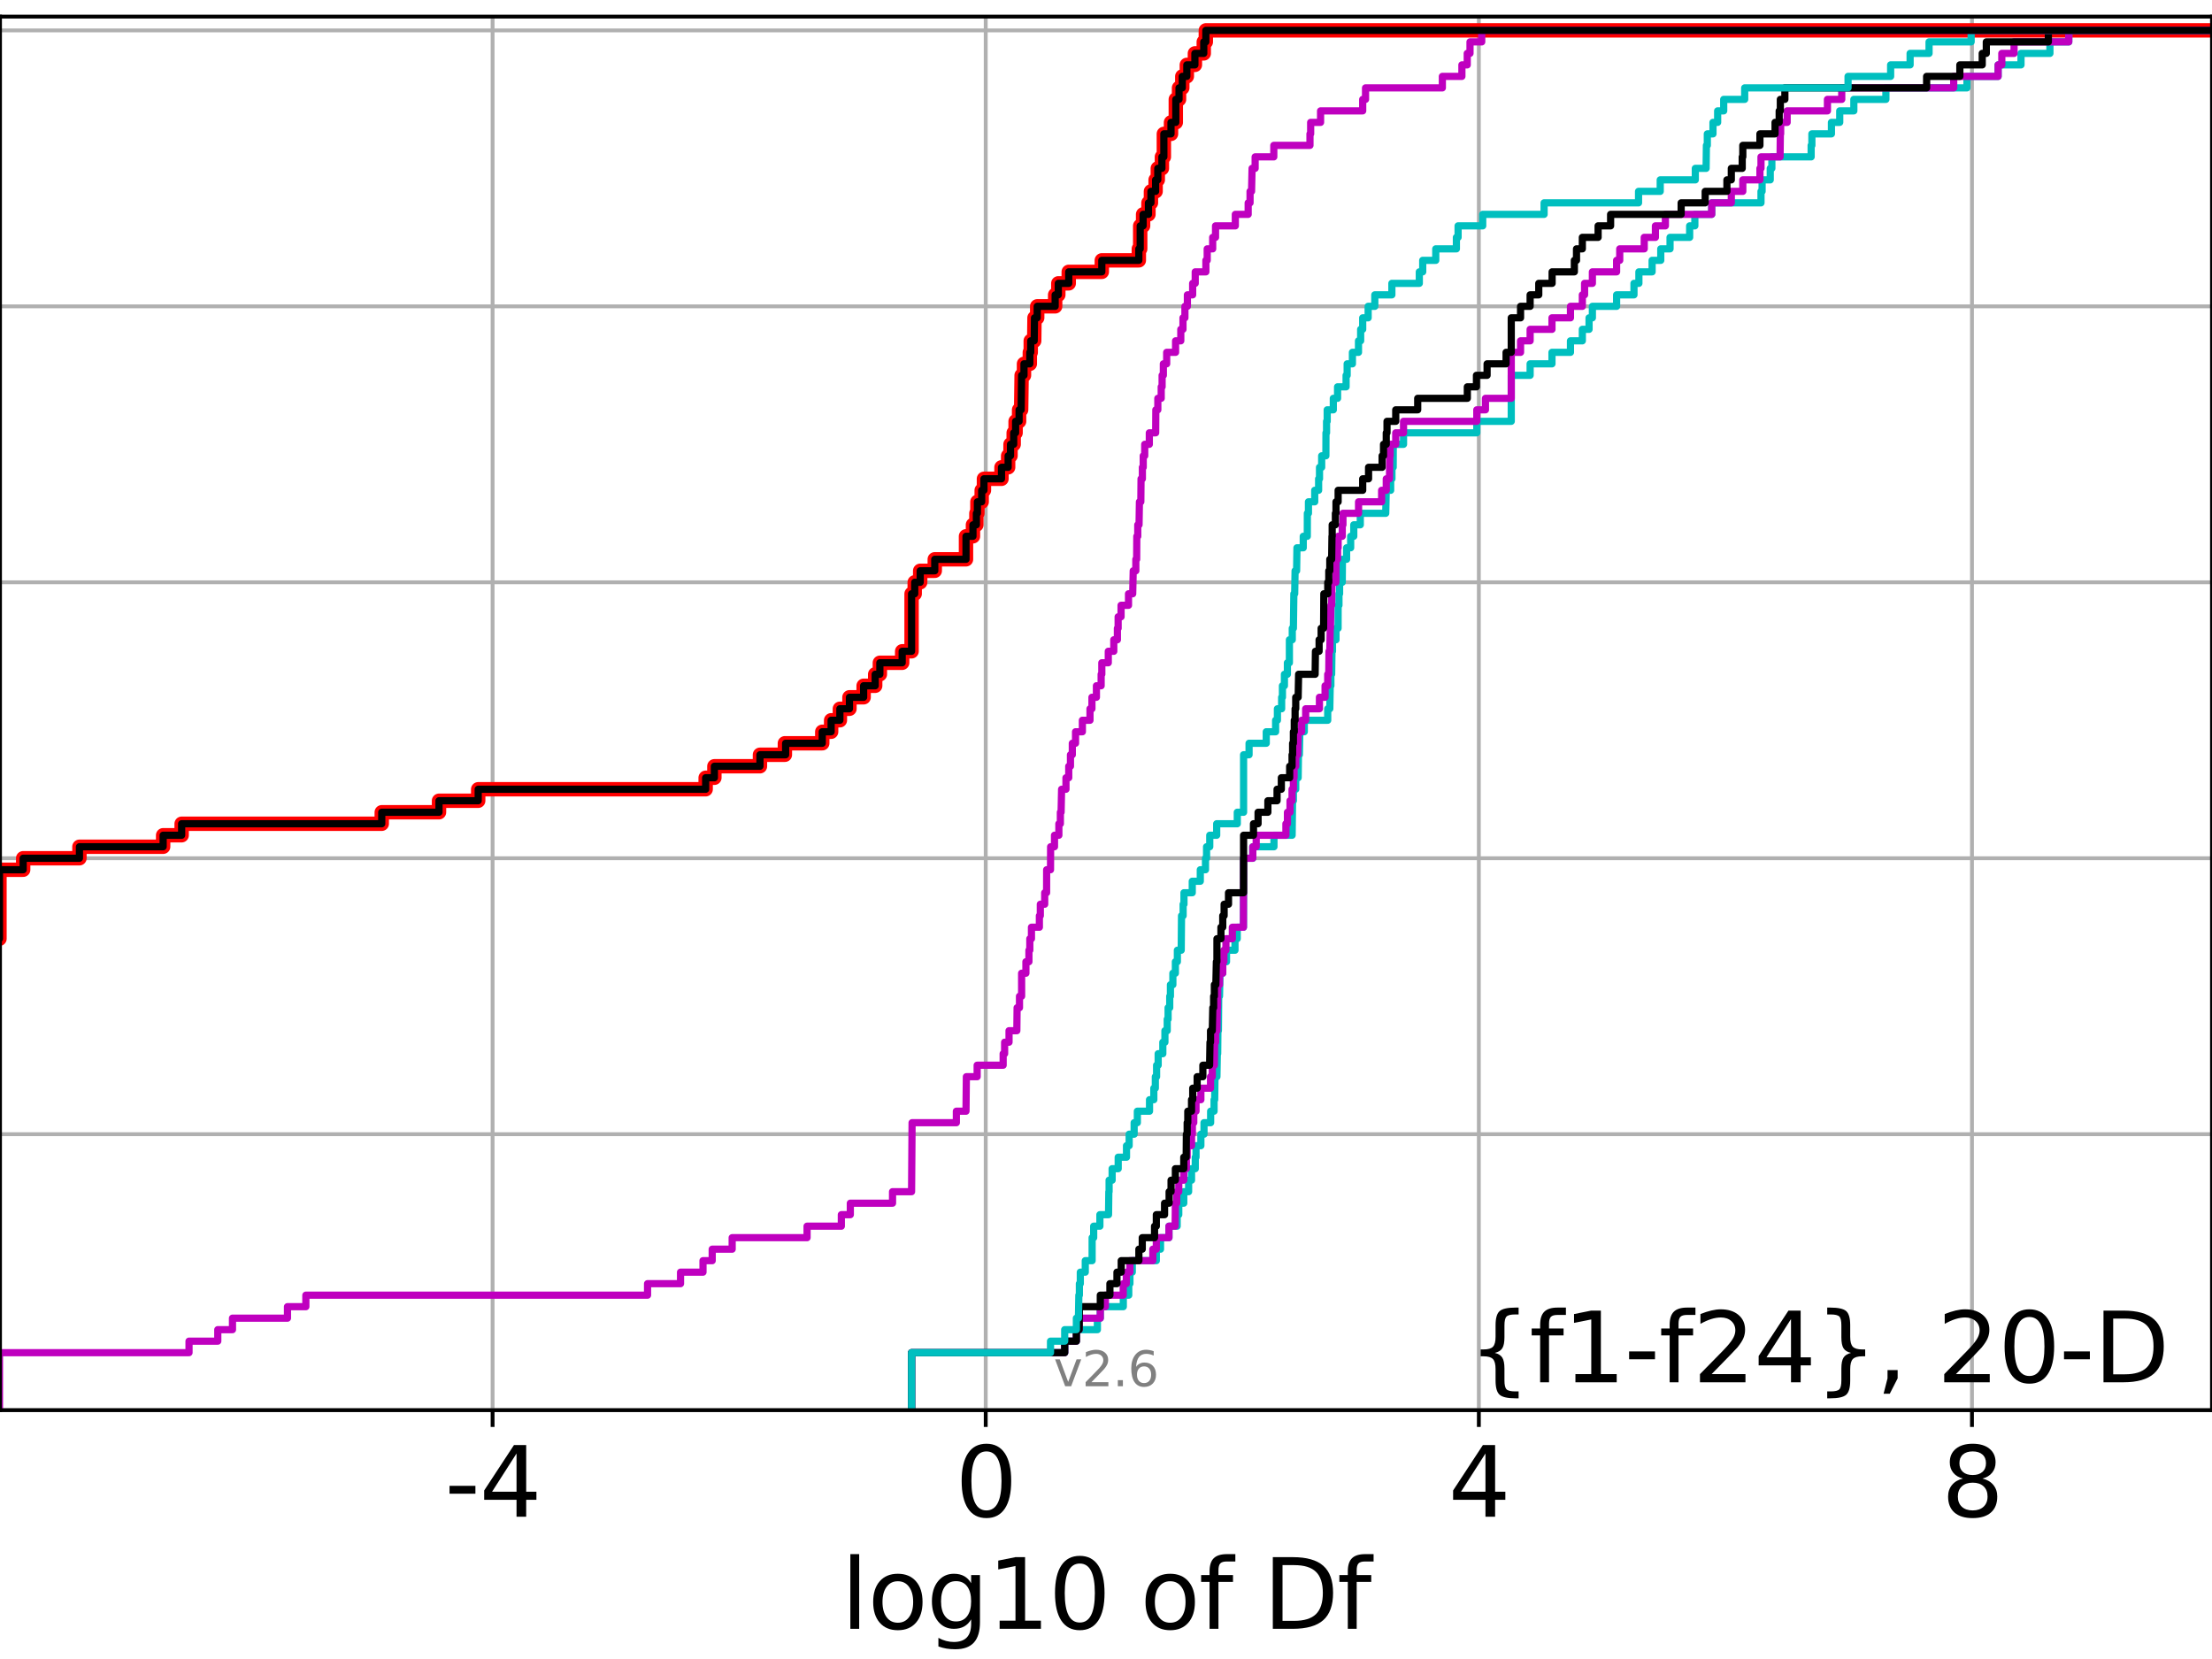 <?xml version="1.0" encoding="utf-8" standalone="no"?>
<!DOCTYPE svg PUBLIC "-//W3C//DTD SVG 1.1//EN"
  "http://www.w3.org/Graphics/SVG/1.1/DTD/svg11.dtd">
<svg xmlns:xlink="http://www.w3.org/1999/xlink" width="460.8pt" height="345.6pt" viewBox="0 0 460.8 345.6" xmlns="http://www.w3.org/2000/svg" version="1.1">
 <defs>
  <style type="text/css">*{stroke-linejoin: round; stroke-linecap: butt}</style>
 </defs>
 <g id="figure_1">
  <g id="patch_1">
   <path d="M 0 345.6 
L 460.8 345.6 
L 460.8 0 
L 0 0 
z
" style="fill: #ffffff"/>
  </g>
  <g id="axes_1">
   <g id="patch_2">
    <path d="M 0 293.76 
L 460.8 293.76 
L 460.8 3.456 
L 0 3.456 
z
" style="fill: #ffffff"/>
   </g>
   <g id="matplotlib.axis_1">
    <g id="xtick_1">
     <g id="line2d_1">
      <path d="M 102.616 293.76 
L 102.616 3.456 
" clip-path="url(#p768cc168c9)" style="fill: none; stroke: #b0b0b0; stroke-width: 0.8; stroke-linecap: square"/>
     </g>
     <g id="line2d_2">
      <defs>
       <path id="mbf34ef6015" d="M 0 0 
L 0 3.5 
" style="stroke: #000000; stroke-width: 0.8"/>
      </defs>
      <g>
       <use xlink:href="#mbf34ef6015" x="102.616" y="293.76" style="stroke: #000000; stroke-width: 0.8"/>
      </g>
     </g>
     <g id="text_1">
      <!-- -4 -->
      <g transform="translate(92.646 315.957)scale(0.2 -0.2)">
       <defs>
        <path id="DejaVuSans-2d" d="M 313 2009 
L 1997 2009 
L 1997 1497 
L 313 1497 
L 313 2009 
z
" transform="scale(0.016)"/>
        <path id="DejaVuSans-34" d="M 2419 4116 
L 825 1625 
L 2419 1625 
L 2419 4116 
z
M 2253 4666 
L 3047 4666 
L 3047 1625 
L 3713 1625 
L 3713 1100 
L 3047 1100 
L 3047 0 
L 2419 0 
L 2419 1100 
L 313 1100 
L 313 1709 
L 2253 4666 
z
" transform="scale(0.016)"/>
       </defs>
       <use xlink:href="#DejaVuSans-2d"/>
       <use xlink:href="#DejaVuSans-34" x="36.084"/>
      </g>
     </g>
    </g>
    <g id="xtick_2">
     <g id="line2d_3">
      <path d="M 205.344 293.76 
L 205.344 3.456 
" clip-path="url(#p768cc168c9)" style="fill: none; stroke: #b0b0b0; stroke-width: 0.8; stroke-linecap: square"/>
     </g>
     <g id="line2d_4">
      <g>
       <use xlink:href="#mbf34ef6015" x="205.344" y="293.76" style="stroke: #000000; stroke-width: 0.8"/>
      </g>
     </g>
     <g id="text_2">
      <!-- 0 -->
      <g transform="translate(198.981 315.957)scale(0.2 -0.2)">
       <defs>
        <path id="DejaVuSans-30" d="M 2034 4250 
Q 1547 4250 1301 3770 
Q 1056 3291 1056 2328 
Q 1056 1369 1301 889 
Q 1547 409 2034 409 
Q 2525 409 2770 889 
Q 3016 1369 3016 2328 
Q 3016 3291 2770 3770 
Q 2525 4250 2034 4250 
z
M 2034 4750 
Q 2819 4750 3233 4129 
Q 3647 3509 3647 2328 
Q 3647 1150 3233 529 
Q 2819 -91 2034 -91 
Q 1250 -91 836 529 
Q 422 1150 422 2328 
Q 422 3509 836 4129 
Q 1250 4750 2034 4750 
z
" transform="scale(0.016)"/>
       </defs>
       <use xlink:href="#DejaVuSans-30"/>
      </g>
     </g>
    </g>
    <g id="xtick_3">
     <g id="line2d_5">
      <path d="M 308.071 293.76 
L 308.071 3.456 
" clip-path="url(#p768cc168c9)" style="fill: none; stroke: #b0b0b0; stroke-width: 0.8; stroke-linecap: square"/>
     </g>
     <g id="line2d_6">
      <g>
       <use xlink:href="#mbf34ef6015" x="308.071" y="293.76" style="stroke: #000000; stroke-width: 0.8"/>
      </g>
     </g>
     <g id="text_3">
      <!-- 4 -->
      <g transform="translate(301.708 315.957)scale(0.2 -0.2)">
       <use xlink:href="#DejaVuSans-34"/>
      </g>
     </g>
    </g>
    <g id="xtick_4">
     <g id="line2d_7">
      <path d="M 410.798 293.76 
L 410.798 3.456 
" clip-path="url(#p768cc168c9)" style="fill: none; stroke: #b0b0b0; stroke-width: 0.8; stroke-linecap: square"/>
     </g>
     <g id="line2d_8">
      <g>
       <use xlink:href="#mbf34ef6015" x="410.798" y="293.76" style="stroke: #000000; stroke-width: 0.8"/>
      </g>
     </g>
     <g id="text_4">
      <!-- 8 -->
      <g transform="translate(404.436 315.957)scale(0.2 -0.2)">
       <defs>
        <path id="DejaVuSans-38" d="M 2034 2216 
Q 1584 2216 1326 1975 
Q 1069 1734 1069 1313 
Q 1069 891 1326 650 
Q 1584 409 2034 409 
Q 2484 409 2743 651 
Q 3003 894 3003 1313 
Q 3003 1734 2745 1975 
Q 2488 2216 2034 2216 
z
M 1403 2484 
Q 997 2584 770 2862 
Q 544 3141 544 3541 
Q 544 4100 942 4425 
Q 1341 4750 2034 4750 
Q 2731 4750 3128 4425 
Q 3525 4100 3525 3541 
Q 3525 3141 3298 2862 
Q 3072 2584 2669 2484 
Q 3125 2378 3379 2068 
Q 3634 1759 3634 1313 
Q 3634 634 3220 271 
Q 2806 -91 2034 -91 
Q 1263 -91 848 271 
Q 434 634 434 1313 
Q 434 1759 690 2068 
Q 947 2378 1403 2484 
z
M 1172 3481 
Q 1172 3119 1398 2916 
Q 1625 2713 2034 2713 
Q 2441 2713 2670 2916 
Q 2900 3119 2900 3481 
Q 2900 3844 2670 4047 
Q 2441 4250 2034 4250 
Q 1625 4250 1398 4047 
Q 1172 3844 1172 3481 
z
" transform="scale(0.016)"/>
       </defs>
       <use xlink:href="#DejaVuSans-38"/>
      </g>
     </g>
    </g>
    <g id="text_5">
     <!-- log10 of Df -->
     <g transform="translate(175.214 339.313)scale(0.2 -0.2)">
      <defs>
       <path id="DejaVuSans-6c" d="M 603 4863 
L 1178 4863 
L 1178 0 
L 603 0 
L 603 4863 
z
" transform="scale(0.016)"/>
       <path id="DejaVuSans-6f" d="M 1959 3097 
Q 1497 3097 1228 2736 
Q 959 2375 959 1747 
Q 959 1119 1226 758 
Q 1494 397 1959 397 
Q 2419 397 2687 759 
Q 2956 1122 2956 1747 
Q 2956 2369 2687 2733 
Q 2419 3097 1959 3097 
z
M 1959 3584 
Q 2709 3584 3137 3096 
Q 3566 2609 3566 1747 
Q 3566 888 3137 398 
Q 2709 -91 1959 -91 
Q 1206 -91 779 398 
Q 353 888 353 1747 
Q 353 2609 779 3096 
Q 1206 3584 1959 3584 
z
" transform="scale(0.016)"/>
       <path id="DejaVuSans-67" d="M 2906 1791 
Q 2906 2416 2648 2759 
Q 2391 3103 1925 3103 
Q 1463 3103 1205 2759 
Q 947 2416 947 1791 
Q 947 1169 1205 825 
Q 1463 481 1925 481 
Q 2391 481 2648 825 
Q 2906 1169 2906 1791 
z
M 3481 434 
Q 3481 -459 3084 -895 
Q 2688 -1331 1869 -1331 
Q 1566 -1331 1297 -1286 
Q 1028 -1241 775 -1147 
L 775 -588 
Q 1028 -725 1275 -790 
Q 1522 -856 1778 -856 
Q 2344 -856 2625 -561 
Q 2906 -266 2906 331 
L 2906 616 
Q 2728 306 2450 153 
Q 2172 0 1784 0 
Q 1141 0 747 490 
Q 353 981 353 1791 
Q 353 2603 747 3093 
Q 1141 3584 1784 3584 
Q 2172 3584 2450 3431 
Q 2728 3278 2906 2969 
L 2906 3500 
L 3481 3500 
L 3481 434 
z
" transform="scale(0.016)"/>
       <path id="DejaVuSans-31" d="M 794 531 
L 1825 531 
L 1825 4091 
L 703 3866 
L 703 4441 
L 1819 4666 
L 2450 4666 
L 2450 531 
L 3481 531 
L 3481 0 
L 794 0 
L 794 531 
z
" transform="scale(0.016)"/>
       <path id="DejaVuSans-20" transform="scale(0.016)"/>
       <path id="DejaVuSans-66" d="M 2375 4863 
L 2375 4384 
L 1825 4384 
Q 1516 4384 1395 4259 
Q 1275 4134 1275 3809 
L 1275 3500 
L 2222 3500 
L 2222 3053 
L 1275 3053 
L 1275 0 
L 697 0 
L 697 3053 
L 147 3053 
L 147 3500 
L 697 3500 
L 697 3744 
Q 697 4328 969 4595 
Q 1241 4863 1831 4863 
L 2375 4863 
z
" transform="scale(0.016)"/>
       <path id="DejaVuSans-44" d="M 1259 4147 
L 1259 519 
L 2022 519 
Q 2988 519 3436 956 
Q 3884 1394 3884 2338 
Q 3884 3275 3436 3711 
Q 2988 4147 2022 4147 
L 1259 4147 
z
M 628 4666 
L 1925 4666 
Q 3281 4666 3915 4102 
Q 4550 3538 4550 2338 
Q 4550 1131 3912 565 
Q 3275 0 1925 0 
L 628 0 
L 628 4666 
z
" transform="scale(0.016)"/>
      </defs>
      <use xlink:href="#DejaVuSans-6c"/>
      <use xlink:href="#DejaVuSans-6f" x="27.783"/>
      <use xlink:href="#DejaVuSans-67" x="88.965"/>
      <use xlink:href="#DejaVuSans-31" x="152.441"/>
      <use xlink:href="#DejaVuSans-30" x="216.064"/>
      <use xlink:href="#DejaVuSans-20" x="279.688"/>
      <use xlink:href="#DejaVuSans-6f" x="311.475"/>
      <use xlink:href="#DejaVuSans-66" x="372.656"/>
      <use xlink:href="#DejaVuSans-20" x="407.861"/>
      <use xlink:href="#DejaVuSans-44" x="439.648"/>
      <use xlink:href="#DejaVuSans-66" x="516.65"/>
     </g>
    </g>
   </g>
   <g id="matplotlib.axis_2">
    <g id="ytick_1">
     <g id="line2d_9">
      <path d="M 0 293.76 
L 460.8 293.76 
" clip-path="url(#p768cc168c9)" style="fill: none; stroke: #b0b0b0; stroke-width: 0.8; stroke-linecap: square"/>
     </g>
     <g id="line2d_10">
      <defs>
       <path id="mbc86ea4353" d="M 0 0 
L -3.5 0 
" style="stroke: #000000; stroke-width: 0.8"/>
      </defs>
      <g>
       <use xlink:href="#mbc86ea4353" x="0" y="293.76" style="stroke: #000000; stroke-width: 0.8"/>
      </g>
     </g>
    </g>
    <g id="ytick_2">
     <g id="line2d_11">
      <path d="M 0 236.274 
L 460.8 236.274 
" clip-path="url(#p768cc168c9)" style="fill: none; stroke: #b0b0b0; stroke-width: 0.8; stroke-linecap: square"/>
     </g>
     <g id="line2d_12">
      <g>
       <use xlink:href="#mbc86ea4353" x="0" y="236.274" style="stroke: #000000; stroke-width: 0.8"/>
      </g>
     </g>
    </g>
    <g id="ytick_3">
     <g id="line2d_13">
      <path d="M 0 178.788 
L 460.8 178.788 
" clip-path="url(#p768cc168c9)" style="fill: none; stroke: #b0b0b0; stroke-width: 0.8; stroke-linecap: square"/>
     </g>
     <g id="line2d_14">
      <g>
       <use xlink:href="#mbc86ea4353" x="0" y="178.788" style="stroke: #000000; stroke-width: 0.8"/>
      </g>
     </g>
    </g>
    <g id="ytick_4">
     <g id="line2d_15">
      <path d="M 0 121.302 
L 460.8 121.302 
" clip-path="url(#p768cc168c9)" style="fill: none; stroke: #b0b0b0; stroke-width: 0.8; stroke-linecap: square"/>
     </g>
     <g id="line2d_16">
      <g>
       <use xlink:href="#mbc86ea4353" x="0" y="121.302" style="stroke: #000000; stroke-width: 0.8"/>
      </g>
     </g>
    </g>
    <g id="ytick_5">
     <g id="line2d_17">
      <path d="M 0 63.816 
L 460.8 63.816 
" clip-path="url(#p768cc168c9)" style="fill: none; stroke: #b0b0b0; stroke-width: 0.8; stroke-linecap: square"/>
     </g>
     <g id="line2d_18">
      <g>
       <use xlink:href="#mbc86ea4353" x="0" y="63.816" style="stroke: #000000; stroke-width: 0.8"/>
      </g>
     </g>
    </g>
    <g id="ytick_6">
     <g id="line2d_19">
      <path d="M 0 6.33 
L 460.8 6.33 
" clip-path="url(#p768cc168c9)" style="fill: none; stroke: #b0b0b0; stroke-width: 0.8; stroke-linecap: square"/>
     </g>
     <g id="line2d_20">
      <g>
       <use xlink:href="#mbc86ea4353" x="0" y="6.33" style="stroke: #000000; stroke-width: 0.8"/>
      </g>
     </g>
    </g>
   </g>
   <g id="line2d_21">
    <path d="M -1 195.555 
L -0.111 195.555 
L -0.111 181.183 
L 4.826 181.183 
L 4.826 178.788 
L 16.549 178.788 
L 16.549 176.393 
L 33.986 176.393 
L 33.986 173.998 
L 37.839 173.998 
L 37.839 171.602 
L 79.525 171.602 
L 79.525 169.207 
L 91.454 169.207 
L 91.454 166.812 
L 99.618 166.812 
L 99.618 164.417 
L 147.001 164.417 
L 147.001 162.021 
L 148.818 162.021 
L 148.818 159.626 
L 158.312 159.626 
L 158.312 157.231 
L 163.506 157.231 
L 163.506 154.836 
L 171.293 154.836 
L 171.293 152.44 
L 173.14 152.44 
L 173.14 150.045 
L 174.962 150.045 
L 174.962 147.65 
L 176.957 147.65 
L 176.957 145.255 
L 179.91 145.255 
L 179.91 142.859 
L 182.318 142.859 
L 182.318 140.464 
L 183.291 140.464 
L 183.291 138.069 
L 187.94 138.069 
L 187.94 135.674 
L 189.898 135.674 
L 189.898 123.697 
L 190.551 123.697 
L 190.551 121.302 
L 191.692 121.302 
L 191.692 118.907 
L 194.729 118.907 
L 194.729 116.512 
L 201.235 116.512 
L 201.235 111.721 
L 202.684 111.721 
L 202.684 109.326 
L 203.399 109.326 
L 203.399 106.931 
L 203.612 106.931 
L 203.612 104.535 
L 204.502 104.535 
L 204.502 102.14 
L 204.973 102.14 
L 204.973 99.745 
L 208.628 99.745 
L 208.628 97.35 
L 210.014 97.35 
L 210.014 94.954 
L 210.51 94.954 
L 210.51 92.559 
L 211.168 92.559 
L 211.168 90.164 
L 211.567 90.164 
L 211.567 87.769 
L 212.296 87.769 
L 212.296 85.373 
L 212.722 85.373 
L 212.821 78.188 
L 213.316 78.188 
L 213.316 75.792 
L 214.53 75.792 
L 214.53 73.397 
L 214.722 73.397 
L 214.722 71.002 
L 215.442 71.002 
L 215.507 66.211 
L 216.068 66.211 
L 216.068 63.816 
L 219.807 63.816 
L 219.807 61.421 
L 220.466 61.421 
L 220.466 59.026 
L 222.637 59.026 
L 222.637 56.63 
L 229.527 56.63 
L 229.527 54.235 
L 237.241 54.235 
L 237.241 51.84 
L 237.525 51.84 
L 237.525 47.05 
L 238.128 47.05 
L 238.128 44.654 
L 239.244 44.654 
L 239.244 42.259 
L 239.763 42.259 
L 239.763 39.864 
L 240.734 39.864 
L 240.734 37.469 
L 241.189 37.469 
L 241.189 35.073 
L 242.047 35.073 
L 242.047 32.678 
L 242.453 32.678 
L 242.453 27.888 
L 243.942 27.888 
L 243.942 25.492 
L 244.942 25.492 
L 244.942 20.702 
L 245.615 20.702 
L 245.615 18.307 
L 246.293 18.307 
L 246.293 15.911 
L 247.237 15.911 
L 247.237 13.516 
L 248.92 13.516 
L 248.92 11.121 
L 250.766 11.121 
L 250.766 8.726 
L 251.198 8.726 
L 251.198 6.33 
L 251.198 6.33 
L 460.8 6.33 
L 460.8 6.33 
" clip-path="url(#p768cc168c9)" style="fill: none; stroke: #ff0000; stroke-width: 3; stroke-linecap: square"/>
   </g>
   <g id="line2d_22">
    <path d="M 189.898 293.76 
L 189.898 281.784 
L 221.797 281.784 
L 221.797 279.389 
L 224.228 279.389 
L 224.228 276.993 
L 228.606 276.993 
L 228.606 274.598 
L 229.211 274.598 
L 229.211 272.203 
L 234.006 272.203 
L 234.006 269.808 
L 235.138 269.808 
L 235.138 267.412 
L 235.383 267.412 
L 235.383 265.017 
L 235.876 265.017 
L 235.876 262.622 
L 240.886 262.622 
L 240.886 260.227 
L 241.755 260.227 
L 241.755 257.831 
L 243.513 257.831 
L 243.513 255.436 
L 245.223 255.436 
L 245.223 253.041 
L 245.558 253.041 
L 245.558 250.646 
L 246.601 250.646 
L 246.601 248.25 
L 247.611 248.25 
L 247.611 245.855 
L 248.218 245.855 
L 248.218 243.46 
L 248.999 243.46 
L 248.999 241.065 
L 249.154 241.065 
L 249.154 238.669 
L 250.165 238.669 
L 250.165 236.274 
L 250.817 236.274 
L 250.817 233.879 
L 252.199 233.879 
L 252.199 231.484 
L 252.912 231.484 
L 252.912 229.088 
L 253.039 229.088 
L 253.107 224.298 
L 253.509 224.298 
L 253.592 219.507 
L 253.666 219.507 
L 253.712 214.717 
L 253.814 214.717 
L 253.882 207.531 
L 254.045 207.531 
L 254.147 202.741 
L 254.72 202.741 
L 254.72 200.345 
L 255.504 200.345 
L 255.504 197.95 
L 257.269 197.95 
L 257.269 195.555 
L 257.735 195.555 
L 257.735 193.16 
L 259.031 193.16 
L 259.061 178.788 
L 260.979 178.788 
L 260.979 176.393 
L 265.391 176.393 
L 265.391 173.998 
L 269.175 173.998 
L 269.263 166.812 
L 269.438 166.812 
L 269.438 164.417 
L 269.926 164.417 
L 269.926 162.021 
L 270.43 162.021 
L 270.492 157.231 
L 270.685 157.231 
L 270.779 152.44 
L 271.708 152.44 
L 271.708 150.045 
L 276.587 150.045 
L 276.587 147.65 
L 277.021 147.65 
L 277.108 142.859 
L 277.247 142.859 
L 277.247 140.464 
L 277.406 140.464 
L 277.472 135.674 
L 277.582 135.674 
L 277.582 133.278 
L 278.313 133.278 
L 278.313 130.883 
L 278.747 130.883 
L 278.757 126.093 
L 278.929 126.093 
L 278.929 123.697 
L 279.062 123.697 
L 279.062 121.302 
L 279.615 121.302 
L 279.654 116.512 
L 280.522 116.512 
L 280.522 114.116 
L 281.367 114.116 
L 281.367 111.721 
L 282.015 111.721 
L 282.015 109.326 
L 283.374 109.326 
L 283.374 106.931 
L 288.673 106.931 
L 288.783 102.14 
L 289.701 102.14 
L 289.701 99.745 
L 289.968 99.745 
L 289.968 97.35 
L 290.224 97.35 
L 290.246 92.559 
L 292.382 92.559 
L 292.382 90.164 
L 307.644 90.164 
L 307.644 87.769 
L 314.823 87.769 
L 314.823 78.188 
L 318.753 78.188 
L 318.753 75.792 
L 323.305 75.792 
L 323.305 73.397 
L 327.157 73.397 
L 327.157 71.002 
L 329.63 71.002 
L 329.63 68.607 
L 331.03 68.607 
L 331.03 66.211 
L 331.723 66.211 
L 331.723 63.816 
L 336.769 63.816 
L 336.769 61.421 
L 340.388 61.421 
L 340.388 59.026 
L 341.411 59.026 
L 341.411 56.63 
L 344.165 56.63 
L 344.165 54.235 
L 345.967 54.235 
L 345.967 51.84 
L 347.899 51.84 
L 347.899 49.445 
L 351.986 49.445 
L 351.986 47.05 
L 353.069 47.05 
L 353.069 44.654 
L 356.582 44.654 
L 356.582 42.259 
L 366.847 42.259 
L 366.847 39.864 
L 367.077 39.864 
L 367.077 37.469 
L 368.773 37.469 
L 368.773 35.073 
L 369.111 35.073 
L 369.111 32.678 
L 377.296 32.678 
L 377.296 30.283 
L 377.449 30.283 
L 377.449 27.888 
L 381.522 27.888 
L 381.522 25.492 
L 383.248 25.492 
L 383.248 23.097 
L 386.189 23.097 
L 386.189 20.702 
L 392.865 20.702 
L 392.865 18.307 
L 409.75 18.307 
L 409.75 15.911 
L 416.242 15.911 
L 416.242 13.516 
L 421.012 13.516 
L 421.012 11.121 
L 427.037 11.121 
L 427.037 8.726 
L 430.965 8.726 
L 430.965 6.33 
L 430.965 6.33 
L 460.8 6.33 
L 460.8 6.33 
" clip-path="url(#p768cc168c9)" style="fill: none; stroke: #00bfbf; stroke-width: 1.5; stroke-linecap: square"/>
   </g>
   <g id="line2d_23">
    <path d="M 189.898 293.76 
L 189.898 281.784 
L 221.797 281.784 
L 221.797 279.389 
L 224.228 279.389 
L 224.228 276.993 
L 224.805 276.993 
L 224.805 274.598 
L 229.211 274.598 
L 229.211 272.203 
L 230.274 272.203 
L 230.274 269.808 
L 233.986 269.808 
L 233.986 267.412 
L 234.637 267.412 
L 234.637 265.017 
L 235.383 265.017 
L 235.383 262.622 
L 240.156 262.622 
L 240.156 260.227 
L 240.886 260.227 
L 240.886 257.831 
L 243.513 257.831 
L 243.513 255.436 
L 244.802 255.436 
L 244.853 250.646 
L 245.133 250.646 
L 245.133 248.25 
L 245.558 248.25 
L 245.558 245.855 
L 246.601 245.855 
L 246.601 243.46 
L 247.145 243.46 
L 247.145 241.065 
L 247.309 241.065 
L 247.309 238.669 
L 248.218 238.669 
L 248.218 236.274 
L 248.392 236.274 
L 248.392 233.879 
L 248.683 233.879 
L 248.683 231.484 
L 249.154 231.484 
L 249.154 229.088 
L 250.165 229.088 
L 250.165 226.693 
L 252.175 226.693 
L 252.175 224.298 
L 252.542 224.298 
L 252.542 221.903 
L 252.976 221.903 
L 253.039 217.112 
L 253.235 217.112 
L 253.235 214.717 
L 253.509 214.717 
L 253.592 209.926 
L 253.644 209.926 
L 253.67 205.136 
L 254.045 205.136 
L 254.045 202.741 
L 254.72 202.741 
L 254.72 200.345 
L 254.955 200.345 
L 254.955 197.95 
L 255.384 197.95 
L 255.384 195.555 
L 256.72 195.555 
L 256.72 193.16 
L 259.031 193.16 
L 259.061 178.788 
L 260.979 178.788 
L 260.979 176.393 
L 261.689 176.393 
L 261.689 173.998 
L 267.879 173.998 
L 267.879 171.602 
L 268.2 171.602 
L 268.2 169.207 
L 268.734 169.207 
L 268.734 166.812 
L 269.158 166.812 
L 269.158 164.417 
L 269.438 164.417 
L 269.438 162.021 
L 269.577 162.021 
L 269.577 159.626 
L 269.926 159.626 
L 269.926 157.231 
L 270.331 157.231 
L 270.43 152.44 
L 271.158 152.44 
L 271.158 150.045 
L 271.999 150.045 
L 271.999 147.65 
L 274.861 147.65 
L 274.861 145.255 
L 276.036 145.255 
L 276.036 142.859 
L 276.587 142.859 
L 276.587 140.464 
L 276.804 140.464 
L 276.852 135.674 
L 277.021 135.674 
L 277.108 130.883 
L 277.162 130.883 
L 277.247 126.093 
L 277.406 126.093 
L 277.472 121.302 
L 278.292 121.302 
L 278.313 116.512 
L 278.641 116.512 
L 278.641 114.116 
L 278.757 114.116 
L 278.757 111.721 
L 279.615 111.721 
L 279.615 109.326 
L 279.76 109.326 
L 279.76 106.931 
L 283.013 106.931 
L 283.013 104.535 
L 287.817 104.535 
L 287.817 102.14 
L 288.783 102.14 
L 288.783 99.745 
L 289.457 99.745 
L 289.503 94.954 
L 289.594 94.954 
L 289.594 92.559 
L 290.759 92.559 
L 290.759 90.164 
L 292.382 90.164 
L 292.382 87.769 
L 307.644 87.769 
L 307.644 85.373 
L 309.447 85.373 
L 309.447 82.978 
L 314.823 82.978 
L 314.823 73.397 
L 316.759 73.397 
L 316.759 71.002 
L 318.753 71.002 
L 318.753 68.607 
L 323.305 68.607 
L 323.305 66.211 
L 327.157 66.211 
L 327.157 63.816 
L 329.63 63.816 
L 329.63 61.421 
L 330.098 61.421 
L 330.098 59.026 
L 331.723 59.026 
L 331.723 56.63 
L 336.769 56.63 
L 336.769 54.235 
L 337.42 54.235 
L 337.42 51.84 
L 342.524 51.84 
L 342.524 49.445 
L 344.852 49.445 
L 344.852 47.05 
L 346.929 47.05 
L 346.929 44.654 
L 356.582 44.654 
L 356.582 42.259 
L 360.665 42.259 
L 360.665 39.864 
L 363.058 39.864 
L 363.058 37.469 
L 366.625 37.469 
L 366.625 35.073 
L 366.847 35.073 
L 366.847 32.678 
L 370.82 32.678 
L 370.878 27.888 
L 370.944 27.888 
L 370.944 25.492 
L 372.297 25.492 
L 372.297 23.097 
L 380.688 23.097 
L 380.688 20.702 
L 383.668 20.702 
L 383.668 18.307 
L 406.991 18.307 
L 406.991 15.911 
L 416.242 15.911 
L 416.242 13.516 
L 417.014 13.516 
L 417.014 11.121 
L 419.566 11.121 
L 419.566 8.726 
L 430.965 8.726 
L 430.965 6.33 
L 430.965 6.33 
L 460.8 6.33 
L 460.8 6.33 
" clip-path="url(#p768cc168c9)" style="fill: none; stroke: #bf00bf; stroke-width: 1.5; stroke-linecap: square"/>
   </g>
   <g id="line2d_24">
    <path d="M 189.898 293.76 
L 189.898 281.784 
L 221.797 281.784 
L 221.797 279.389 
L 224.228 279.389 
L 224.228 276.993 
L 224.805 276.993 
L 224.856 272.203 
L 229.211 272.203 
L 229.211 269.808 
L 231.213 269.808 
L 231.213 267.412 
L 232.683 267.412 
L 232.683 265.017 
L 233.57 265.017 
L 233.57 262.622 
L 237.248 262.622 
L 237.248 260.227 
L 237.953 260.227 
L 237.953 257.831 
L 240.513 257.831 
L 240.513 255.436 
L 240.886 255.436 
L 240.886 253.041 
L 242.6 253.041 
L 242.6 250.646 
L 243.549 250.646 
L 243.549 248.25 
L 243.954 248.25 
L 243.954 245.855 
L 244.853 245.855 
L 244.853 243.46 
L 246.601 243.46 
L 246.601 241.065 
L 247.104 241.065 
L 247.145 236.274 
L 247.309 236.274 
L 247.309 233.879 
L 247.44 233.879 
L 247.44 231.484 
L 248.218 231.484 
L 248.218 229.088 
L 248.468 229.088 
L 248.468 226.693 
L 249.389 226.693 
L 249.389 224.298 
L 250.579 224.298 
L 250.579 221.903 
L 251.982 221.903 
L 252.063 217.112 
L 252.175 217.112 
L 252.175 214.717 
L 252.542 214.717 
L 252.646 209.926 
L 252.823 209.926 
L 252.823 207.531 
L 252.976 207.531 
L 252.976 205.136 
L 253.283 205.136 
L 253.392 200.345 
L 253.509 200.345 
L 253.513 195.555 
L 254.344 195.555 
L 254.344 193.16 
L 254.72 193.16 
L 254.72 190.764 
L 255.008 190.764 
L 255.008 188.369 
L 255.921 188.369 
L 255.921 185.974 
L 259.061 185.974 
L 259.061 173.998 
L 261.124 173.998 
L 261.124 171.602 
L 262.079 171.602 
L 262.079 169.207 
L 264.122 169.207 
L 264.122 166.812 
L 266.034 166.812 
L 266.034 164.417 
L 266.926 164.417 
L 266.926 162.021 
L 268.66 162.021 
L 268.66 159.626 
L 269.158 159.626 
L 269.158 157.231 
L 269.274 157.231 
L 269.274 154.836 
L 269.438 154.836 
L 269.438 152.44 
L 269.623 152.44 
L 269.623 150.045 
L 269.792 150.045 
L 269.792 147.65 
L 269.926 147.65 
L 269.926 145.255 
L 270.43 145.255 
L 270.526 140.464 
L 273.965 140.464 
L 274.031 135.674 
L 274.794 135.674 
L 274.794 133.278 
L 275.216 133.278 
L 275.216 130.883 
L 275.73 130.883 
L 275.778 123.697 
L 276.598 123.697 
L 276.598 121.302 
L 276.811 121.302 
L 276.811 118.907 
L 277.021 118.907 
L 277.021 116.512 
L 277.406 116.512 
L 277.472 111.721 
L 277.519 111.721 
L 277.519 109.326 
L 278.188 109.326 
L 278.188 106.931 
L 278.313 106.931 
L 278.313 104.535 
L 278.757 104.535 
L 278.757 102.14 
L 283.875 102.14 
L 283.875 99.745 
L 285.096 99.745 
L 285.096 97.35 
L 287.918 97.35 
L 287.918 94.954 
L 288.213 94.954 
L 288.213 92.559 
L 288.783 92.559 
L 288.783 90.164 
L 288.941 90.164 
L 288.941 87.769 
L 290.759 87.769 
L 290.759 85.373 
L 295.334 85.373 
L 295.334 82.978 
L 305.671 82.978 
L 305.671 80.583 
L 307.572 80.583 
L 307.572 78.188 
L 309.789 78.188 
L 309.789 75.792 
L 313.745 75.792 
L 313.745 73.397 
L 314.823 73.397 
L 314.823 66.211 
L 316.759 66.211 
L 316.759 63.816 
L 318.753 63.816 
L 318.753 61.421 
L 320.552 61.421 
L 320.552 59.026 
L 323.334 59.026 
L 323.334 56.63 
L 327.967 56.63 
L 327.967 54.235 
L 328.416 54.235 
L 328.416 51.84 
L 329.63 51.84 
L 329.63 49.445 
L 332.916 49.445 
L 332.916 47.05 
L 335.519 47.05 
L 335.519 44.654 
L 350.216 44.654 
L 350.216 42.259 
L 355.223 42.259 
L 355.223 39.864 
L 359.749 39.864 
L 359.749 37.469 
L 360.665 37.469 
L 360.665 35.073 
L 362.936 35.073 
L 362.936 32.678 
L 363.058 32.678 
L 363.058 30.283 
L 366.625 30.283 
L 366.625 27.888 
L 369.779 27.888 
L 369.779 25.492 
L 370.637 25.492 
L 370.637 23.097 
L 370.878 23.097 
L 370.878 20.702 
L 371.821 20.702 
L 371.821 18.307 
L 401.352 18.307 
L 401.352 15.911 
L 408.272 15.911 
L 408.272 13.516 
L 412.935 13.516 
L 412.935 11.121 
L 413.785 11.121 
L 413.785 8.726 
L 426.711 8.726 
L 426.711 6.33 
L 426.711 6.33 
L 460.8 6.33 
L 460.8 6.33 
" clip-path="url(#p768cc168c9)" style="fill: none; stroke: #000000; stroke-width: 1.5; stroke-linecap: square"/>
   </g>
   <g id="line2d_25">
    <path d="M 189.898 293.76 
L 189.898 281.784 
L 218.842 281.784 
L 218.842 279.389 
L 221.797 279.389 
L 221.797 276.993 
L 224.228 276.993 
L 224.228 274.598 
L 224.657 274.598 
L 224.743 269.808 
L 224.856 269.808 
L 224.856 267.412 
L 225.05 267.412 
L 225.05 265.017 
L 226.083 265.017 
L 226.083 262.622 
L 227.507 262.622 
L 227.512 257.831 
L 227.833 257.831 
L 227.833 255.436 
L 229.127 255.436 
L 229.127 253.041 
L 230.928 253.041 
L 230.988 248.25 
L 231.045 248.25 
L 231.045 245.855 
L 231.679 245.855 
L 231.679 243.46 
L 232.942 243.46 
L 232.942 241.065 
L 234.671 241.065 
L 234.671 238.669 
L 235.224 238.669 
L 235.224 236.274 
L 236.264 236.274 
L 236.264 233.879 
L 236.931 233.879 
L 236.931 231.484 
L 239.466 231.484 
L 239.466 229.088 
L 240.362 229.088 
L 240.362 226.693 
L 240.677 226.693 
L 240.677 224.298 
L 240.939 224.298 
L 240.939 221.903 
L 241.269 221.903 
L 241.269 219.507 
L 242.236 219.507 
L 242.236 217.112 
L 242.675 217.112 
L 242.675 214.717 
L 243.154 214.717 
L 243.154 212.322 
L 243.334 212.322 
L 243.334 209.926 
L 243.675 209.926 
L 243.675 207.531 
L 243.822 207.531 
L 243.822 205.136 
L 244.329 205.136 
L 244.329 202.741 
L 244.853 202.741 
L 244.853 200.345 
L 245.268 200.345 
L 245.268 197.95 
L 246.069 197.95 
L 246.134 190.764 
L 246.467 190.764 
L 246.467 188.369 
L 246.643 188.369 
L 246.643 185.974 
L 248.369 185.974 
L 248.369 183.579 
L 250.043 183.579 
L 250.043 181.183 
L 251.126 181.183 
L 251.126 178.788 
L 251.35 178.788 
L 251.35 176.393 
L 252.014 176.393 
L 252.014 173.998 
L 253.459 173.998 
L 253.459 171.602 
L 257.749 171.602 
L 257.749 169.207 
L 259.061 169.207 
L 259.061 157.231 
L 260.203 157.231 
L 260.203 154.836 
L 263.784 154.836 
L 263.784 152.44 
L 265.735 152.44 
L 265.735 150.045 
L 266.109 150.045 
L 266.109 147.65 
L 266.99 147.65 
L 266.99 145.255 
L 267.154 145.255 
L 267.154 142.859 
L 267.568 142.859 
L 267.568 140.464 
L 268.189 140.464 
L 268.189 138.069 
L 268.604 138.069 
L 268.607 133.278 
L 269.203 133.278 
L 269.203 130.883 
L 269.438 130.883 
L 269.534 123.697 
L 269.707 123.697 
L 269.79 118.907 
L 270.107 118.907 
L 270.179 114.116 
L 271.492 114.116 
L 271.492 111.721 
L 272.332 111.721 
L 272.345 106.931 
L 272.574 106.931 
L 272.574 104.535 
L 273.879 104.535 
L 273.879 102.14 
L 274.692 102.14 
L 274.692 99.745 
L 274.878 99.745 
L 274.878 97.35 
L 275.328 97.35 
L 275.328 94.954 
L 276.207 94.954 
L 276.224 90.164 
L 276.346 90.164 
L 276.346 87.769 
L 276.48 87.769 
L 276.48 85.373 
L 277.754 85.373 
L 277.754 82.978 
L 278.64 82.978 
L 278.64 80.583 
L 280.415 80.583 
L 280.415 78.188 
L 280.638 78.188 
L 280.638 75.792 
L 281.733 75.792 
L 281.733 73.397 
L 282.999 73.397 
L 282.999 71.002 
L 283.449 71.002 
L 283.449 68.607 
L 283.875 68.607 
L 283.875 66.211 
L 285.01 66.211 
L 285.01 63.816 
L 286.398 63.816 
L 286.398 61.421 
L 289.952 61.421 
L 289.952 59.026 
L 295.669 59.026 
L 295.669 56.63 
L 296.378 56.63 
L 296.378 54.235 
L 299.097 54.235 
L 299.097 51.84 
L 303.394 51.84 
L 303.394 49.445 
L 303.748 49.445 
L 303.748 47.05 
L 308.876 47.05 
L 308.876 44.654 
L 321.665 44.654 
L 321.665 42.259 
L 341.339 42.259 
L 341.339 39.864 
L 345.855 39.864 
L 345.855 37.469 
L 353.165 37.469 
L 353.165 35.073 
L 355.412 35.073 
L 355.478 30.283 
L 355.665 30.283 
L 355.665 27.888 
L 356.844 27.888 
L 356.844 25.492 
L 357.818 25.492 
L 357.818 23.097 
L 359.079 23.097 
L 359.079 20.702 
L 363.45 20.702 
L 363.45 18.307 
L 384.984 18.307 
L 384.984 15.911 
L 393.853 15.911 
L 393.853 13.516 
L 397.912 13.516 
L 397.912 11.121 
L 401.857 11.121 
L 401.857 8.726 
L 410.627 8.726 
L 410.627 6.33 
L 410.627 6.33 
L 460.8 6.33 
L 460.8 6.33 
" clip-path="url(#p768cc168c9)" style="fill: none; stroke: #00bfbf; stroke-width: 1.5; stroke-linecap: square"/>
   </g>
   <g id="line2d_26">
    <path d="M -0.111 293.76 
L -0.111 281.784 
L 39.377 281.784 
L 39.377 279.389 
L 45.367 279.389 
L 45.367 276.993 
L 48.43 276.993 
L 48.43 274.598 
L 59.887 274.598 
L 59.887 272.203 
L 63.716 272.203 
L 63.716 269.808 
L 134.898 269.808 
L 134.898 267.412 
L 141.768 267.412 
L 141.768 265.017 
L 146.448 265.017 
L 146.448 262.622 
L 148.366 262.622 
L 148.366 260.227 
L 152.524 260.227 
L 152.524 257.831 
L 168.126 257.831 
L 168.126 255.436 
L 175.267 255.436 
L 175.267 253.041 
L 177.138 253.041 
L 177.138 250.646 
L 185.931 250.646 
L 185.931 248.25 
L 189.898 248.25 
L 190.004 233.879 
L 199.228 233.879 
L 199.228 231.484 
L 201.235 231.484 
L 201.312 224.298 
L 203.559 224.298 
L 203.559 221.903 
L 208.976 221.903 
L 208.976 219.507 
L 209.282 219.507 
L 209.282 217.112 
L 210.2 217.112 
L 210.2 214.717 
L 211.825 214.717 
L 211.881 209.926 
L 212.378 209.926 
L 212.378 207.531 
L 212.821 207.531 
L 212.821 202.741 
L 213.717 202.741 
L 213.717 200.345 
L 214.344 200.345 
L 214.344 197.95 
L 214.53 197.95 
L 214.53 195.555 
L 214.87 195.555 
L 214.87 193.16 
L 216.522 193.16 
L 216.522 190.764 
L 216.719 190.764 
L 216.719 188.369 
L 217.629 188.369 
L 217.629 185.974 
L 218.025 185.974 
L 218.037 181.183 
L 218.842 181.183 
L 218.863 176.393 
L 219.671 176.393 
L 219.671 173.998 
L 220.581 173.998 
L 220.581 171.602 
L 220.893 171.602 
L 220.893 169.207 
L 221.046 169.207 
L 221.15 164.417 
L 222.061 164.417 
L 222.061 162.021 
L 222.638 162.021 
L 222.638 159.626 
L 222.996 159.626 
L 222.996 157.231 
L 223.383 157.231 
L 223.383 154.836 
L 224.055 154.836 
L 224.055 152.44 
L 225.479 152.44 
L 225.479 150.045 
L 227.065 150.045 
L 227.065 147.65 
L 227.472 147.65 
L 227.472 145.255 
L 228.405 145.255 
L 228.405 142.859 
L 229.388 142.859 
L 229.388 140.464 
L 229.527 140.464 
L 229.527 138.069 
L 230.876 138.069 
L 230.876 135.674 
L 232.024 135.674 
L 232.024 133.278 
L 232.773 133.278 
L 232.773 130.883 
L 232.929 130.883 
L 232.929 128.488 
L 233.538 128.488 
L 233.538 126.093 
L 235.09 126.093 
L 235.09 123.697 
L 235.961 123.697 
L 236.07 118.907 
L 236.615 118.907 
L 236.615 116.512 
L 236.786 116.512 
L 236.818 111.721 
L 237.017 111.721 
L 237.017 109.326 
L 237.283 109.326 
L 237.363 104.535 
L 237.655 104.535 
L 237.7 99.745 
L 237.979 99.745 
L 237.979 97.35 
L 238.156 97.35 
L 238.156 94.954 
L 238.466 94.954 
L 238.466 92.559 
L 239.425 92.559 
L 239.425 90.164 
L 240.748 90.164 
L 240.781 85.373 
L 241.197 85.373 
L 241.197 82.978 
L 241.901 82.978 
L 241.901 80.583 
L 242.088 80.583 
L 242.088 78.188 
L 242.347 78.188 
L 242.347 75.792 
L 243.041 75.792 
L 243.041 73.397 
L 244.895 73.397 
L 244.895 71.002 
L 245.981 71.002 
L 245.981 68.607 
L 246.435 68.607 
L 246.435 66.211 
L 246.84 66.211 
L 246.84 63.816 
L 247.355 63.816 
L 247.355 61.421 
L 248.452 61.421 
L 248.452 59.026 
L 248.989 59.026 
L 248.989 56.63 
L 251.208 56.63 
L 251.208 54.235 
L 251.482 54.235 
L 251.482 51.84 
L 252.623 51.84 
L 252.623 49.445 
L 253.218 49.445 
L 253.218 47.05 
L 257.34 47.05 
L 257.34 44.654 
L 260.018 44.654 
L 260.018 42.259 
L 260.409 42.259 
L 260.409 39.864 
L 260.722 39.864 
L 260.83 35.073 
L 261.469 35.073 
L 261.469 32.678 
L 265.357 32.678 
L 265.357 30.283 
L 272.891 30.283 
L 272.891 27.888 
L 273.035 27.888 
L 273.035 25.492 
L 275.1 25.492 
L 275.1 23.097 
L 283.875 23.097 
L 283.875 20.702 
L 284.467 20.702 
L 284.467 18.307 
L 300.469 18.307 
L 300.469 15.911 
L 304.54 15.911 
L 304.54 13.516 
L 305.653 13.516 
L 305.653 11.121 
L 306.229 11.121 
L 306.229 8.726 
L 308.673 8.726 
L 308.673 6.33 
L 308.673 6.33 
L 460.8 6.33 
L 460.8 6.33 
" clip-path="url(#p768cc168c9)" style="fill: none; stroke: #bf00bf; stroke-width: 1.5; stroke-linecap: square"/>
   </g>
   <g id="line2d_27">
    <path d="M -1 195.555 
L -0.111 195.555 
L -0.111 181.183 
L 4.826 181.183 
L 4.826 178.788 
L 16.549 178.788 
L 16.549 176.393 
L 33.986 176.393 
L 33.986 173.998 
L 37.839 173.998 
L 37.839 171.602 
L 79.525 171.602 
L 79.525 169.207 
L 91.454 169.207 
L 91.454 166.812 
L 99.618 166.812 
L 99.618 164.417 
L 147.001 164.417 
L 147.001 162.021 
L 148.818 162.021 
L 148.818 159.626 
L 158.312 159.626 
L 158.312 157.231 
L 163.659 157.231 
L 163.659 154.836 
L 171.293 154.836 
L 171.293 152.44 
L 173.14 152.44 
L 173.14 150.045 
L 174.962 150.045 
L 174.962 147.65 
L 176.957 147.65 
L 176.957 145.255 
L 179.91 145.255 
L 179.91 142.859 
L 182.318 142.859 
L 182.318 140.464 
L 183.291 140.464 
L 183.291 138.069 
L 187.94 138.069 
L 187.94 135.674 
L 189.898 135.674 
L 189.898 123.697 
L 190.551 123.697 
L 190.551 121.302 
L 191.692 121.302 
L 191.692 118.907 
L 194.729 118.907 
L 194.729 116.512 
L 201.235 116.512 
L 201.235 111.721 
L 202.684 111.721 
L 202.684 109.326 
L 203.399 109.326 
L 203.399 106.931 
L 203.612 106.931 
L 203.612 104.535 
L 204.502 104.535 
L 204.502 102.14 
L 204.973 102.14 
L 204.973 99.745 
L 208.628 99.745 
L 208.628 97.35 
L 210.014 97.35 
L 210.014 94.954 
L 210.51 94.954 
L 210.51 92.559 
L 211.168 92.559 
L 211.168 90.164 
L 211.567 90.164 
L 211.567 87.769 
L 212.296 87.769 
L 212.296 85.373 
L 212.722 85.373 
L 212.821 78.188 
L 213.316 78.188 
L 213.316 75.792 
L 214.53 75.792 
L 214.53 73.397 
L 214.722 73.397 
L 214.722 71.002 
L 215.442 71.002 
L 215.507 66.211 
L 216.068 66.211 
L 216.068 63.816 
L 219.807 63.816 
L 219.807 61.421 
L 220.466 61.421 
L 220.466 59.026 
L 222.637 59.026 
L 222.637 56.63 
L 229.527 56.63 
L 229.527 54.235 
L 237.241 54.235 
L 237.241 51.84 
L 237.525 51.84 
L 237.525 47.05 
L 238.128 47.05 
L 238.128 44.654 
L 239.244 44.654 
L 239.244 42.259 
L 239.763 42.259 
L 239.763 39.864 
L 240.734 39.864 
L 240.734 37.469 
L 241.189 37.469 
L 241.189 35.073 
L 242.047 35.073 
L 242.047 32.678 
L 242.453 32.678 
L 242.453 27.888 
L 243.942 27.888 
L 243.942 25.492 
L 244.942 25.492 
L 244.942 20.702 
L 245.615 20.702 
L 245.615 18.307 
L 246.293 18.307 
L 246.293 15.911 
L 247.237 15.911 
L 247.237 13.516 
L 248.92 13.516 
L 248.92 11.121 
L 250.766 11.121 
L 250.766 8.726 
L 251.198 8.726 
L 251.198 6.33 
L 251.198 6.33 
L 460.8 6.33 
L 460.8 6.33 
" clip-path="url(#p768cc168c9)" style="fill: none; stroke: #000000; stroke-width: 1.5; stroke-linecap: square"/>
   </g>
   <g id="patch_3">
    <path d="M 0 293.76 
L 0 3.456 
" style="fill: none; stroke: #000000; stroke-width: 0.8; stroke-linejoin: miter; stroke-linecap: square"/>
   </g>
   <g id="patch_4">
    <path d="M 460.8 293.76 
L 460.8 3.456 
" style="fill: none; stroke: #000000; stroke-width: 0.8; stroke-linejoin: miter; stroke-linecap: square"/>
   </g>
   <g id="patch_5">
    <path d="M -0 293.76 
L 460.8 293.76 
" style="fill: none; stroke: #000000; stroke-width: 0.8; stroke-linejoin: miter; stroke-linecap: square"/>
   </g>
   <g id="patch_6">
    <path d="M -0 3.456 
L 460.8 3.456 
" style="fill: none; stroke: #000000; stroke-width: 0.8; stroke-linejoin: miter; stroke-linecap: square"/>
   </g>
   <g id="text_6">
    <!-- {f1-f24}, 20-D -->
    <g transform="translate(305.884 287.954)scale(0.2 -0.2)">
     <defs>
      <path id="DejaVuSans-7b" d="M 3272 -594 
L 3272 -1044 
L 3078 -1044 
Q 2300 -1044 2036 -812 
Q 1772 -581 1772 109 
L 1772 856 
Q 1772 1328 1603 1509 
Q 1434 1691 991 1691 
L 800 1691 
L 800 2138 
L 991 2138 
Q 1438 2138 1605 2317 
Q 1772 2497 1772 2963 
L 1772 3713 
Q 1772 4403 2036 4633 
Q 2300 4863 3078 4863 
L 3272 4863 
L 3272 4416 
L 3059 4416 
Q 2619 4416 2484 4278 
Q 2350 4141 2350 3700 
L 2350 2925 
Q 2350 2434 2208 2212 
Q 2066 1991 1722 1913 
Q 2069 1828 2209 1606 
Q 2350 1384 2350 897 
L 2350 122 
Q 2350 -319 2484 -456 
Q 2619 -594 3059 -594 
L 3272 -594 
z
" transform="scale(0.016)"/>
      <path id="DejaVuSans-32" d="M 1228 531 
L 3431 531 
L 3431 0 
L 469 0 
L 469 531 
Q 828 903 1448 1529 
Q 2069 2156 2228 2338 
Q 2531 2678 2651 2914 
Q 2772 3150 2772 3378 
Q 2772 3750 2511 3984 
Q 2250 4219 1831 4219 
Q 1534 4219 1204 4116 
Q 875 4013 500 3803 
L 500 4441 
Q 881 4594 1212 4672 
Q 1544 4750 1819 4750 
Q 2544 4750 2975 4387 
Q 3406 4025 3406 3419 
Q 3406 3131 3298 2873 
Q 3191 2616 2906 2266 
Q 2828 2175 2409 1742 
Q 1991 1309 1228 531 
z
" transform="scale(0.016)"/>
      <path id="DejaVuSans-7d" d="M 800 -594 
L 1019 -594 
Q 1456 -594 1589 -459 
Q 1722 -325 1722 122 
L 1722 897 
Q 1722 1384 1862 1606 
Q 2003 1828 2350 1913 
Q 2003 1991 1862 2212 
Q 1722 2434 1722 2925 
L 1722 3700 
Q 1722 4144 1589 4280 
Q 1456 4416 1019 4416 
L 800 4416 
L 800 4863 
L 997 4863 
Q 1775 4863 2036 4633 
Q 2297 4403 2297 3713 
L 2297 2963 
Q 2297 2497 2465 2317 
Q 2634 2138 3078 2138 
L 3272 2138 
L 3272 1691 
L 3078 1691 
Q 2634 1691 2465 1509 
Q 2297 1328 2297 856 
L 2297 109 
Q 2297 -581 2036 -812 
Q 1775 -1044 997 -1044 
L 800 -1044 
L 800 -594 
z
" transform="scale(0.016)"/>
      <path id="DejaVuSans-2c" d="M 750 794 
L 1409 794 
L 1409 256 
L 897 -744 
L 494 -744 
L 750 256 
L 750 794 
z
" transform="scale(0.016)"/>
     </defs>
     <use xlink:href="#DejaVuSans-7b"/>
     <use xlink:href="#DejaVuSans-66" x="63.623"/>
     <use xlink:href="#DejaVuSans-31" x="98.828"/>
     <use xlink:href="#DejaVuSans-2d" x="162.451"/>
     <use xlink:href="#DejaVuSans-66" x="198.535"/>
     <use xlink:href="#DejaVuSans-32" x="233.74"/>
     <use xlink:href="#DejaVuSans-34" x="297.363"/>
     <use xlink:href="#DejaVuSans-7d" x="360.986"/>
     <use xlink:href="#DejaVuSans-2c" x="424.609"/>
     <use xlink:href="#DejaVuSans-20" x="456.396"/>
     <use xlink:href="#DejaVuSans-32" x="488.184"/>
     <use xlink:href="#DejaVuSans-30" x="551.807"/>
     <use xlink:href="#DejaVuSans-2d" x="615.43"/>
     <use xlink:href="#DejaVuSans-44" x="651.514"/>
    </g>
   </g>
   <g id="text_7">
    <!-- v2.6 -->
    <g style="fill: #808080" transform="translate(219.489 288.777)scale(0.1 -0.1)">
     <defs>
      <path id="DejaVuSans-76" d="M 191 3500 
L 800 3500 
L 1894 563 
L 2988 3500 
L 3597 3500 
L 2284 0 
L 1503 0 
L 191 3500 
z
" transform="scale(0.016)"/>
      <path id="DejaVuSans-2e" d="M 684 794 
L 1344 794 
L 1344 0 
L 684 0 
L 684 794 
z
" transform="scale(0.016)"/>
      <path id="DejaVuSans-36" d="M 2113 2584 
Q 1688 2584 1439 2293 
Q 1191 2003 1191 1497 
Q 1191 994 1439 701 
Q 1688 409 2113 409 
Q 2538 409 2786 701 
Q 3034 994 3034 1497 
Q 3034 2003 2786 2293 
Q 2538 2584 2113 2584 
z
M 3366 4563 
L 3366 3988 
Q 3128 4100 2886 4159 
Q 2644 4219 2406 4219 
Q 1781 4219 1451 3797 
Q 1122 3375 1075 2522 
Q 1259 2794 1537 2939 
Q 1816 3084 2150 3084 
Q 2853 3084 3261 2657 
Q 3669 2231 3669 1497 
Q 3669 778 3244 343 
Q 2819 -91 2113 -91 
Q 1303 -91 875 529 
Q 447 1150 447 2328 
Q 447 3434 972 4092 
Q 1497 4750 2381 4750 
Q 2619 4750 2861 4703 
Q 3103 4656 3366 4563 
z
" transform="scale(0.016)"/>
     </defs>
     <use xlink:href="#DejaVuSans-76"/>
     <use xlink:href="#DejaVuSans-32" x="59.18"/>
     <use xlink:href="#DejaVuSans-2e" x="122.803"/>
     <use xlink:href="#DejaVuSans-36" x="154.59"/>
    </g>
   </g>
  </g>
 </g>
 <defs>
  <clipPath id="p768cc168c9">
   <rect x="0" y="3.456" width="460.8" height="290.304"/>
  </clipPath>
 </defs>
</svg>
